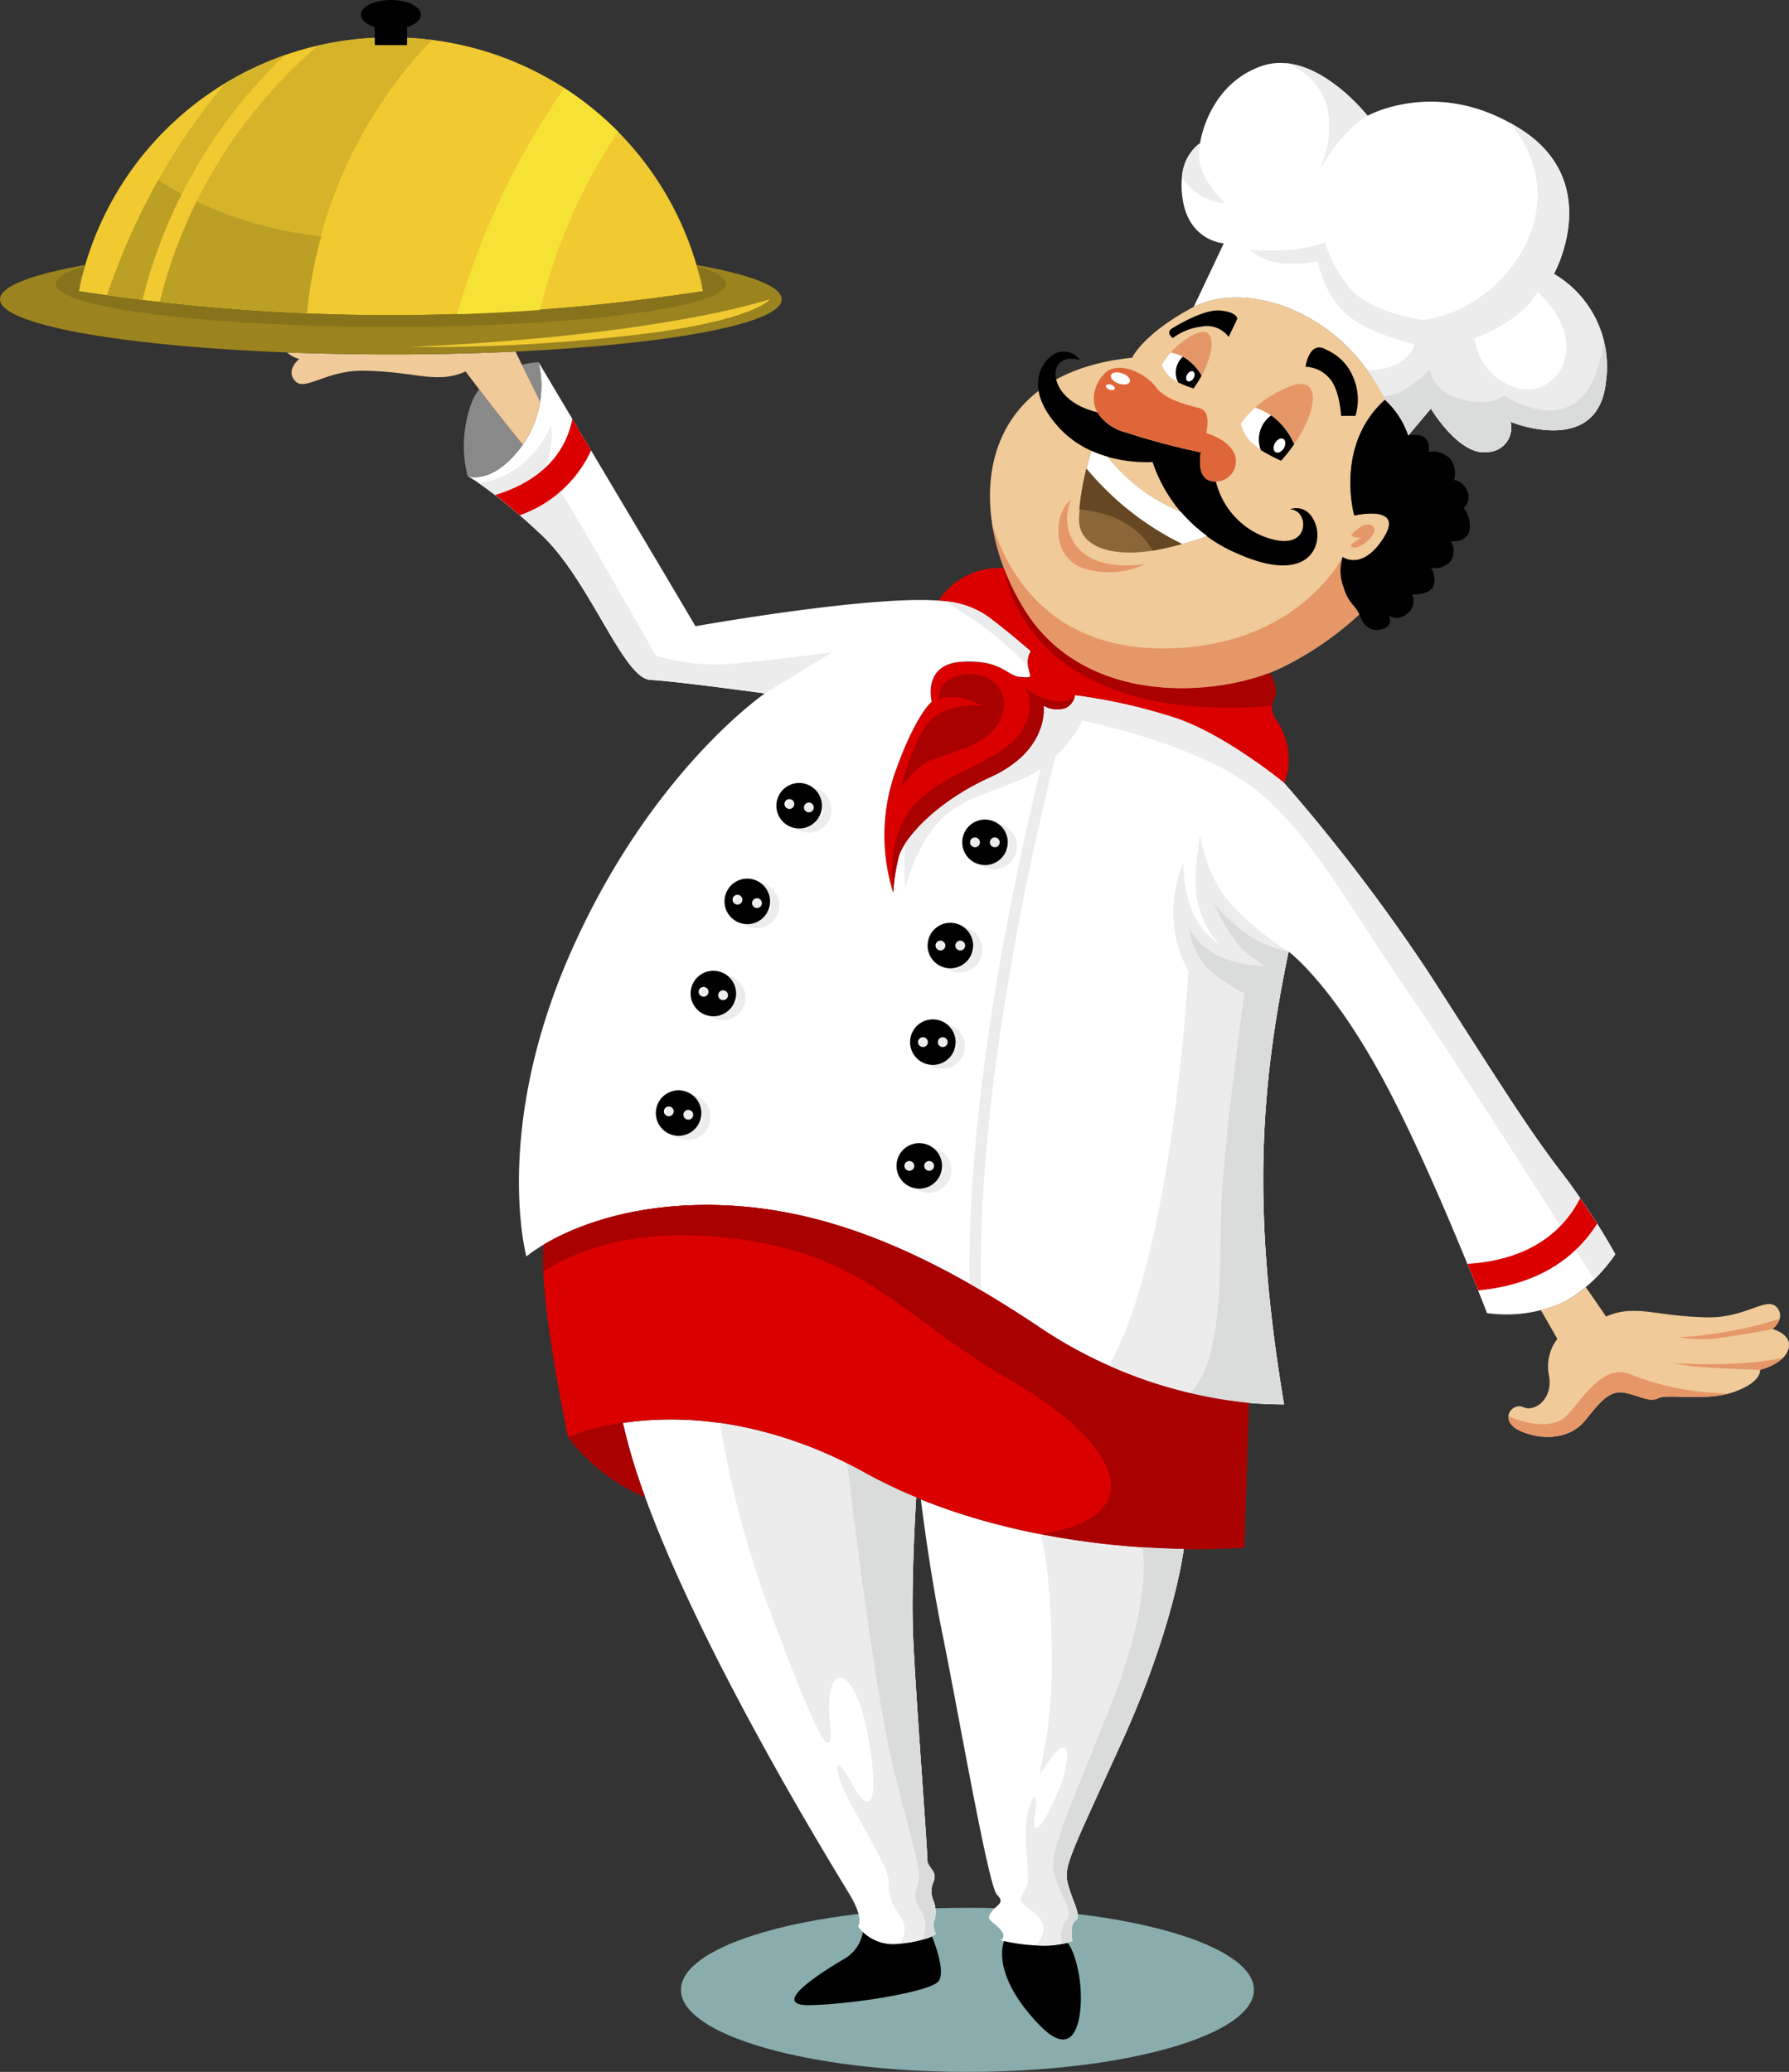 <svg xmlns="http://www.w3.org/2000/svg" width="189.5" height="219.429" viewBox="0 0 189.5 219.429">
  <rect x="0" y="0" width="189.5" height="219.429" fill="#333333" stroke="none"/>
  <g id="Group_69806" data-name="Group 69806" transform="translate(-66.821 -37.89)">
    <path id="Path_75094" data-name="Path 75094" d="M284.607,105.186s1.119-2.478,6.315-5.276,13.828-.16,18.624,6.635a23.913,23.913,0,0,1,1.853,3.084c-5.374,4.824-3.256,12.258-3.256,12.258s5.395-1.239,3.117,2.358-4.356,2.038-4.356,2.038a4.794,4.794,0,0,0,.079,3.158c.513,1.747,1.145,1.82,1.693,2.913a34.188,34.188,0,0,1-8.642,5.843c-6.474,2.877-20.462,4-26.857-6.394S267.821,106.864,284.607,105.186Z" transform="translate(-97.866 -29.408)" fill="#f0ca99" fill-rule="evenodd"/>
    <path id="Path_75095" data-name="Path 75095" d="M236.614,428.506c16.76,0,30.346,3.891,30.346,8.691s-13.586,8.69-30.346,8.69S206.268,442,206.268,437.2s13.587-8.691,30.346-8.691" transform="translate(-67.317 -188.568)" fill="#89adad" fill-rule="evenodd"/>
    <path id="Path_75096" data-name="Path 75096" d="M346.067,119.728a9.072,9.072,0,0,1,2.47,3.775h0s1.444-.271,1.9.415a1.593,1.593,0,0,1,.229,1.335,2.609,2.609,0,0,1,2.287.724,2.5,2.5,0,0,1,.42,2.25,1.817,1.817,0,0,1,1.448,1.3,1.544,1.544,0,0,1-.419,1.677,2.953,2.953,0,0,1,.572,2.516c-.458,1.22-1.945.992-1.945.992a1.942,1.942,0,0,1,0,2.1,2.234,2.234,0,0,1-2.1.724,2.251,2.251,0,0,1,.229,2.02c-.5.877-2.21.8-2.21.8a1.686,1.686,0,0,1-.572,2.059,1.579,1.579,0,0,1-1.906.19s.648,1.22-.992,1.487-2.139-1.631-2.139-1.631c-.548-1.093-1.18-1.166-1.693-2.913a4.794,4.794,0,0,1-.079-3.158s2.078,1.558,4.356-2.038-3.117-2.358-3.117-2.358-2.118-7.434,3.256-12.258" transform="translate(-132.534 -39.507)" fill-rule="evenodd"/>
    <path id="Path_75097" data-name="Path 75097" d="M306.594,103.336s3.2-2.038,5.036-1.878,1.838.879,1.838.879l-.919,1.919a2.882,2.882,0,0,0-2.958-1.079,6.205,6.205,0,0,0-2.958,1.2s-.839-.6-.04-1.039m16.306,2.279a5.337,5.337,0,0,1,2.878,3,5.875,5.875,0,0,1,.2,4h-1.52s-.12-2.877-1.32-4.076a3.427,3.427,0,0,0-2.438-1.12S321.062,104.535,322.9,105.614Z" transform="translate(-115.583 -30.683)" fill-rule="evenodd"/>
    <path id="Path_75098" data-name="Path 75098" d="M317.364,119.488a12.175,12.175,0,0,1-3.237-2,4.69,4.69,0,0,1-1.039-1.918,11.518,11.518,0,0,1,5.356-4c3.558-1.274,2.8,3.556-1.08,7.913m-9.279-7.647a8.789,8.789,0,0,1-2.476-1.185,3.39,3.39,0,0,1-.891-1.3,8.312,8.312,0,0,1,3.535-3.277C310.708,104.9,310.532,108.42,308.085,111.842Z" transform="translate(-114.844 -32.806)" fill="#e69768" fill-rule="evenodd"/>
    <path id="Path_75099" data-name="Path 75099" d="M298.227,123.59a8.385,8.385,0,0,0,4.878,5.754c4.076,1.639,4.667-.789,4.256-1.819a1.414,1.414,0,0,0-1.3-.99s1.837-.75,2.7,1.529-.68,6.494-8.133,3.217a16.077,16.077,0,0,1-9.111-9.752s-6,.519-9.793-3.517-2.2-6.954-.639-7.913a2.069,2.069,0,0,1,2.717.62s-1.638-.559-2.339.6c-.682,1.132.084,3.94,4.215,4.946a4.962,4.962,0,0,0,3,2.129,74.72,74.72,0,0,0,7.953,2.119s-.559,2.717,1.119,3.037a2.361,2.361,0,0,0,.476.04" transform="translate(-102.611 -34.71)" fill-rule="evenodd"/>
    <path id="Path_75100" data-name="Path 75100" d="M290.818,130.834a19.65,19.65,0,0,0,4.741,4.282,28.9,28.9,0,0,0,3.014,1.557,16.57,16.57,0,0,0,2.77,2.55,36.092,36.092,0,0,1-5.025,1.408c-4.277.879-8.472.12-8.552-3.117a28.249,28.249,0,0,1,1.31-7.318,12.662,12.662,0,0,0,1.743.638" transform="translate(-106.659 -44.56)" fill="#8b6639" fill-rule="evenodd"/>
    <path id="Path_75101" data-name="Path 75101" d="M289.311,132.085a30.685,30.685,0,0,0,10.129,7.978c1.046-.287,1.938-.582,2.65-.84a16.57,16.57,0,0,1-2.77-2.55,28.9,28.9,0,0,1-3.014-1.557,19.65,19.65,0,0,1-4.741-4.282,12.662,12.662,0,0,1-1.743-.638c-.151.517-.333,1.168-.512,1.889" transform="translate(-107.406 -44.56)" fill="#fff" fill-rule="evenodd"/>
    <path id="Path_75102" data-name="Path 75102" d="M288.734,165.281a4.085,4.085,0,0,1,.654,2.108c-.12.879-.839,1.4-.04,2.757a7.512,7.512,0,0,1,1.4,4,5.776,5.776,0,0,1-.48,2.8s-6.117-5.036-11.392-6.834a59.335,59.335,0,0,0-10.751-2.438,1.771,1.771,0,0,1-1,1.359,2.829,2.829,0,0,1-2.318-.239s.679,4.676-5.636,7.554-9.193,6.795-9.672,8.233a20.568,20.568,0,0,0-.639,4,20.254,20.254,0,0,1,.08-12.39c2.239-6.474,4-7.833,4-7.833s-1.039-4,3.2-4.236,4.8,1.519,6.154,1.6,1.12.159.879-.96a2.252,2.252,0,0,1,.24-1.759s-2.558-2.238-4.637-3.757a10.392,10.392,0,0,0-5.115-1.6A7.65,7.65,0,0,1,260.6,154.2h0a25.817,25.817,0,0,0,2.135,4.327c6.124,9.952,19.212,9.346,26,6.749Z" transform="translate(-87.427 -56.136)" fill="#da0000" fill-rule="evenodd"/>
    <path id="Path_75103" data-name="Path 75103" d="M210.09,232.268c-.216,3.62-.535,10.3-.312,15.088.319,6.874,1.517,22.14,1.477,23.139s1.078,1.279.718,2.358a2.536,2.536,0,0,0-.079,2.078,3.166,3.166,0,0,1,.121,2.159c-.28.479.159,1.4.159,1.4s-.639.68-3.8,1.039a4.46,4.46,0,0,1-4.436-1.838s.678-.718-.841-3.277-20.317-32.759-24.067-50.03c5.588-.833,14.77-.7,25.607,5.277a54.1,54.1,0,0,0,5.45,2.609m28.346,5.457s-.958,8.112-6.634,20.582-6.155,13.109-5.6,15.067,1.439,3.237.759,3.716-.32,2.158-.32,2.158a8.751,8.751,0,0,1-3.437.479,18.6,18.6,0,0,1-4.156-.559s.758-.36-.161-1.28-1.4-.84-.839-1.679,1.519-.959.6-1.878-4.08-19.3-5.759-27.537c-1.1-5.389-1.889-11.052-2.3-14.321C220.983,236.667,231.8,237.607,238.436,237.725Zm10.63-81.132a190.72,190.72,0,0,1,15.263,20.022c6.714,10.39,10.231,16.145,13.908,20.942a74.548,74.548,0,0,1,5.915,8.953s-2.958,4.557-7.035,5.675a14.781,14.781,0,0,1-6.554.559s-6.316-16.387-11.592-25.818-9.432-12.469-9.432-12.469c-2.911,14.095-4,26.91-.481,47.955a46.736,46.736,0,0,1-25.9-8.153c-13.108-8.792-24.459-13.268-36.449-12.948s-17.9,5.435-17.9,5.435-3.677-13.427,4.8-32.452,20.462-27.178,20.462-27.178-9.271-1.278-12.149-1.438-6.4-10.551-11.51-15.347-7.833-6.234-7.833-6.234,2.638,1.039,5.755-3.2a10.87,10.87,0,0,0,1.758-8.872s5.273,8.872,9.75,16.387S186.712,140,186.712,140s18.313-3.268,25.743-2.714c.339.025.664.057.976.092a9.465,9.465,0,0,1,4.139,1.507c2.078,1.519,4.637,3.757,4.637,3.757a2.252,2.252,0,0,0-.24,1.759c.241,1.119.479,1.039-.879.96s-1.918-1.839-6.154-1.6-3.2,4.236-3.2,4.236-1.758,1.359-4,7.833a20.254,20.254,0,0,0-.08,12.39,20.568,20.568,0,0,1,.639-4c.479-1.438,3.358-5.356,9.672-8.233s5.636-7.554,5.636-7.554a2.829,2.829,0,0,0,2.318.239,1.771,1.771,0,0,0,1-1.359,59.334,59.334,0,0,1,10.751,2.438C242.949,151.556,249.065,156.592,249.065,156.592Z" transform="translate(-46.224 -35.788)" fill="#fff" fill-rule="evenodd"/>
    <path id="Path_75104" data-name="Path 75104" d="M163.442,114.911a5.393,5.393,0,0,0-.8,1.389,13.246,13.246,0,0,0-.436,7.8l.423.093c.865.1,2.959-.066,5.332-3.29l.1-.136c-1.536-1.86-3.374-4.228-4.62-5.851m6.281-2.886a10.748,10.748,0,0,0-1.755.281l1.924,3.916A10.68,10.68,0,0,0,169.722,112.025Z" transform="translate(-45.859 -35.788)" fill="#89898a" fill-rule="evenodd"/>
    <path id="Path_75105" data-name="Path 75105" d="M252.787,305.57h0l-.485,15.315s-22.221,2-40.206-7.915-31.413-3.757-31.413-3.757-3.179-14.84-2.588-20.408c2.587-1.536,7.928-3.968,16.075-4.185,11.99-.32,23.341,4.156,36.449,12.948a48.591,48.591,0,0,0,22.168,8" transform="translate(-53.682 -119.101)" fill="#da0000" fill-rule="evenodd"/>
    <path id="Path_75106" data-name="Path 75106" d="M183.167,330.763a19.847,19.847,0,0,0,8.163,6.342,61.9,61.9,0,0,1-2.357-7.861h0a23.6,23.6,0,0,0-5.807,1.52" transform="translate(-56.165 -140.649)" fill="#a90000" fill-rule="evenodd"/>
    <path id="Path_75107" data-name="Path 75107" d="M244.065,433.926s1.568,3.7.689,4.775-8.752,2.4-13.548,2.518,1.838-3.877,3.6-4.917a4.038,4.038,0,0,0,1.946-2.824,4.64,4.64,0,0,0,3.935,1.228,11.018,11.018,0,0,0,3.381-.782Zm14.362.676s.834.862,1.275,3.819.04,9.313-4.2,4.956-4.3-7.608-3.79-8.939h0a18.977,18.977,0,0,0,3.8.471A10.561,10.561,0,0,0,258.427,434.6Z" transform="translate(-78.53 -190.969)" fill-rule="evenodd"/>
    <path id="Path_75108" data-name="Path 75108" d="M314.615,115.918a6.5,6.5,0,0,1,4.124,3.865,18.365,18.365,0,0,1-1.375,1.742,12.175,12.175,0,0,1-3.237-2,4.69,4.69,0,0,1-1.039-1.918,9.89,9.89,0,0,1,1.527-1.691m-8.931-5.851a4.7,4.7,0,0,1,3.255,2.456,13.509,13.509,0,0,1-.854,1.355,8.789,8.789,0,0,1-2.476-1.185,3.39,3.39,0,0,1-.891-1.3A7.079,7.079,0,0,1,305.684,110.067Z" transform="translate(-114.844 -34.843)" fill="#fff" fill-rule="evenodd"/>
    <path id="Path_75109" data-name="Path 75109" d="M302.161,122.157s-.559,2.717,1.119,3.037a2.13,2.13,0,0,0,2.438-2.879c-.679-1.6-3-2.2-3-2.2s.639-2.279-.68-2.638-3.6-.839-4.636-2.238-3.956-2.916-5.435-1.438-2.2,4.8,2.238,6.234a74.721,74.721,0,0,0,7.953,2.119" transform="translate(-108.14 -36.355)" fill="#df6639" fill-rule="evenodd"/>
    <path id="Path_75110" data-name="Path 75110" d="M308.349,110.935a2.262,2.262,0,0,0-.5,2.715,12.86,12.86,0,0,0,1.628.647,13.509,13.509,0,0,0,.854-1.355,5.11,5.11,0,0,0-1.981-2.007m1.1,1.569c-.185-.112-.471.023-.638.3s-.152.593.033.705.471-.023.638-.3S309.63,112.616,309.444,112.5ZM319,119.648c-.256-.154-.649.032-.88.415s-.21.818.046.971.649-.032.88-.414S319.253,119.8,319,119.648Zm-1.3-2.5a3.137,3.137,0,0,0-1.091,3.669,17.8,17.8,0,0,0,2.15,1.132,18.365,18.365,0,0,0,1.375-1.742A7.083,7.083,0,0,0,317.7,117.143Z" transform="translate(-116.234 -35.262)" fill-rule="evenodd"/>
    <path id="Path_75111" data-name="Path 75111" d="M295.6,142.533c-1.846-3.285-5.448-4.165-7.764-4.377a27.773,27.773,0,0,1,.764-4.308,30.685,30.685,0,0,0,10.129,7.978c-.721.2-1.516.392-2.375.568q-.379.078-.754.139" transform="translate(-106.693 -46.323)" fill="#664723" fill-rule="evenodd"/>
    <g id="Group_69803" data-name="Group 69803" transform="translate(97.217 75.123)">
      <path id="Path_75112" data-name="Path 75112" d="M152.4,115.182l-2.609-5.311c-4.145.2-8.583.3-13.2.3-3.812,0-7.5-.073-11.007-.209a3.329,3.329,0,0,0,1.3.7s-1.478,1.16-.44,2.319,3.318-1.159,7.314-1.08,5.995.721,7.874.68a6.619,6.619,0,0,0,2.877-.6s3.459,4.6,6.056,7.739a10.449,10.449,0,0,0,1.83-4.54" transform="translate(-125.586 -109.871)" fill="#f0ca99" fill-rule="evenodd"/>
      <g id="Group_69802" data-name="Group 69802" transform="translate(129.379 99.088)">
        <path id="Path_75113" data-name="Path 75113" d="M379.136,303.841l1.761,3.071a4.823,4.823,0,0,0-.879,3.917c.44,2.438-1.518,3.877-2.718,3.317s-2.718,1.438-.32,2.517,5.277.8,6.8-1.039,2.557-3.358,4.276-3,2.6,1.04,3.557.56,5.116.4,8.074-.679,2.677-2.319,2.677-2.319,2.478-.559,3-2.158-1.678-2.157-1.678-2.157,1.479-1.16.44-2.319-3.317,1.159-7.314,1.079-5.995-.72-7.874-.679a6.615,6.615,0,0,0-2.877.6s-1.078-1.591-2.15-3.119a10.492,10.492,0,0,1-3.9,2.185C379.709,303.7,379.418,303.776,379.136,303.841Z" transform="translate(-375.711 -301.436)" fill="#f0ca99" fill-rule="evenodd"/>
        <path id="Path_75114" data-name="Path 75114" d="M403.679,309.008s-2.647.55-5.4.909a13.774,13.774,0,0,1-4.475-.04,44.126,44.126,0,0,0,10.638-1.951A2.442,2.442,0,0,1,403.679,309.008Zm.347.116-.341-.115A3.27,3.27,0,0,1,404.026,309.124Zm-1.666,4.2s-3.526-.107-5.765-.266a23.158,23.158,0,0,1-3.4-.441s6.922.484,11.614-.577A5.645,5.645,0,0,1,402.36,313.323Zm-26.643,4.909c.024.011,4.419,2.051,6.372-.26s3.917-5.2,6.474-4.2a28.818,28.818,0,0,0,10.55,2.047c-2.9.794-6.6.05-7.5.5-.96.479-1.837-.2-3.557-.56s-2.757,1.16-4.276,3-4.4,2.118-6.8,1.039C375.989,319.351,375.668,318.746,375.717,318.232Z" transform="translate(-375.712 -304.569)" fill="#e69768" fill-rule="evenodd"/>
      </g>
    </g>
    <path id="Path_75115" data-name="Path 75115" d="M293.834,115.441c-.258-.088-.506-.045-.555.1s.121.328.378.417.506.046.555-.1-.122-.328-.379-.417m1.173-1.215c-.554-.19-1.087-.1-1.191.2s.263.7.818.888,1.087.1,1.19-.2S295.56,114.417,295.006,114.226Z" transform="translate(-109.317 -36.802)" fill="#fff" fill-rule="evenodd"/>
    <g id="Group_69804" data-name="Group 69804" transform="translate(66.821 37.89)">
      <path id="Path_75116" data-name="Path 75116" d="M75.832,92.149c-5.639,1-9.011,2.26-9.011,3.634,0,3.223,18.537,5.836,41.4,5.836s41.4-2.613,41.4-5.836c0-1.374-3.372-2.636-9.011-3.634q.393,1.362.671,2.769a216.212,216.212,0,0,1-66.128,0q.276-1.407.671-2.769" transform="translate(-66.821 -64.083)" fill="#9b831f" fill-rule="evenodd"/>
      <path id="Path_75117" data-name="Path 75117" d="M114.291,45.627A33.554,33.554,0,0,0,82.944,72.46a216.212,216.212,0,0,0,66.128,0,33.554,33.554,0,0,0-31.346-26.833v.79h-3.435Z" transform="translate(-74.604 -41.625)" fill="#f0ca30" fill-rule="evenodd"/>
      <path id="Path_75118" data-name="Path 75118" d="M143.9,37.89c-1.755,0-3.177.7-3.177,1.559,0,.55.582,1.035,1.46,1.312v1.921h3.435V40.761c.877-.277,1.46-.761,1.46-1.312,0-.861-1.422-1.559-3.177-1.559" transform="translate(-102.498 -37.89)" fill-rule="evenodd"/>
      <path id="Path_75119" data-name="Path 75119" d="M81.307,92.423c-1.967.567-3.061,1.193-3.061,1.853,0,2.517,15.892,4.557,35.494,4.557s35.495-2.04,35.495-4.557c0-.661-1.094-1.286-3.06-1.853v0a21.11,21.11,0,0,1,.629,2.047l-.115.014.115.562a216.212,216.212,0,0,1-66.128,0l.115-.562-.115-.013a20.824,20.824,0,0,1,.629-2.047Z" transform="translate(-72.336 -64.216)" fill="#87731b" fill-rule="evenodd"/>
      <path id="Path_75120" data-name="Path 75120" d="M188.818,99.182s-1.838,2.433-15.267,3.876a185.68,185.68,0,0,1-22.941,1.159s23.905-.781,38.208-5.035" transform="translate(-107.27 -67.478)" fill="#f0ca30" fill-rule="evenodd"/>
      <path id="Path_75121" data-name="Path 75121" d="M107.548,47.49A54.048,54.048,0,0,0,92.491,73.367q-1.869-.225-3.745-.479a69.578,69.578,0,0,1,12.452-22.4,33.733,33.733,0,0,1,6.35-3m15.614-1.628A48.06,48.06,0,0,0,110.02,73.844c-.039.323-.081.64-.124.953q-7.753-.337-15.564-1.216a52.318,52.318,0,0,1,16.735-27.112,34.073,34.073,0,0,1,6.024-.842v.79h3.435v-.79C121.415,45.671,122.293,45.751,123.162,45.862Z" transform="translate(-77.405 -41.625)" fill="#d5b42a" fill-rule="evenodd"/>
      <path id="Path_75122" data-name="Path 75122" d="M98.224,77.018a41.827,41.827,0,0,0,13.2,3.685,51.074,51.074,0,0,0-1.4,7.188c-.039.323-.081.64-.124.953q-7.753-.337-15.564-1.216a52.083,52.083,0,0,1,3.891-10.609m-4.059-2.294c.762.5,1.587,1.006,2.485,1.493a51.774,51.774,0,0,0-4.16,11.2q-1.869-.225-3.745-.479A75.148,75.148,0,0,1,94.165,74.724Z" transform="translate(-77.405 -55.671)" fill="#bc9f25" fill-rule="evenodd"/>
      <path id="Path_75123" data-name="Path 75123" d="M171.766,55.921a82.215,82.215,0,0,0-11.35,23.953q4.408-.133,8.794-.452a58.609,58.609,0,0,1,8.266-18.88,33.713,33.713,0,0,0-5.71-4.621" transform="translate(-112.004 -46.594)" fill="#f6e235" fill-rule="evenodd"/>
    </g>
    <path id="Path_75124" data-name="Path 75124" d="M254.5,168.089s-.44-1.958,2.4-2.558,5.515,1.719,4.036,4.8-6.553,3.6-8.073,4.636a9.581,9.581,0,0,0-2.438,2.519s1.519-5.835,3.437-7.434,5.2-1.239,5.2-1.239-2.678-1.519-4.557-.72m9-9.531c6.124,9.952,19.213,9.346,26,6.749a4.085,4.085,0,0,1,.654,2.108c-.069.5-.335.891-.4,1.385-26.677,2.17-28.39-14.57-28.39-14.57A25.866,25.866,0,0,0,263.5,158.558Zm2.07,10.255s.679,4.677-5.636,7.554-9.193,6.795-9.672,8.233a20.568,20.568,0,0,0-.639,4c-1.039-10.227,5.037-11.355,10.632-14.552s3.419-7.155,3.419-7.155a6.816,6.816,0,0,0,3.217,1.459c1.579.1,2-.656,2-.656a1.771,1.771,0,0,1-1,1.359A2.829,2.829,0,0,1,265.572,168.813Z" transform="translate(-88.191 -56.163)" fill="#a90000" fill-rule="evenodd"/>
    <path id="Path_75125" data-name="Path 75125" d="M195.185,153.4s-9.271-1.278-12.149-1.438-6.4-10.551-11.51-15.347a56.794,56.794,0,0,0-6.634-5.479c5.523-.748,7.645-6.1,7.645-6.1a6.694,6.694,0,0,1,.02,1.8,15.24,15.24,0,0,1-.8,3.2,11.654,11.654,0,0,1,2.318,2.8c1.279,2,9.553,16.546,9.553,16.546a21.548,21.548,0,0,0,8.073.879c4.357-.4,10.591-1.2,10.591-1.2Zm55.474,27.341c-2.911,14.095-4,26.91-.481,47.955a44.817,44.817,0,0,1-18.575-4.107c6.823-11.707,8.442-41.833,8.442-41.833a11.5,11.5,0,0,1-1.558-5.356,13.4,13.4,0,0,1,1.04-6.115,13.494,13.494,0,0,0,.919,5.156,7.389,7.389,0,0,0,2.837,3.477,9.747,9.747,0,0,1-2.2-4.157c-.679-2.637.2-7.393.2-7.393a15.528,15.528,0,0,0,2.8,6.794A29.617,29.617,0,0,0,250.659,180.736Zm-27.611-30.257a37.67,37.67,0,0,0-8.919-6.863l.42.044a9.465,9.465,0,0,1,4.139,1.507c2.078,1.519,4.637,3.757,4.637,3.757A2.182,2.182,0,0,0,223.048,150.479Zm-8.664,31.991a2.411,2.411,0,1,0,1.878-4.31,2.407,2.407,0,0,1,.98,1.939l0,.075a.512.512,0,0,1,.142.355.522.522,0,0,1-.318.478,2.414,2.414,0,0,1-2.234,1.5A2.439,2.439,0,0,1,214.383,182.47Zm-.8-2.848a2.391,2.391,0,0,0-.175.831.514.514,0,0,0,.377.164.518.518,0,0,0,0-1.037A.513.513,0,0,0,213.582,179.622ZM212.533,192.7a2.411,2.411,0,1,0,1.878-4.309,2.407,2.407,0,0,1,.979,1.939v.075a.515.515,0,0,1,.142.355.521.521,0,0,1-.318.478,2.414,2.414,0,0,1-2.234,1.5A2.382,2.382,0,0,1,212.533,192.7Zm-.8-2.846a2.428,2.428,0,0,0-.176.831.518.518,0,1,0,.378-.873A.506.506,0,0,0,211.731,189.854Zm-.636,15.955a2.411,2.411,0,1,0,1.878-4.31,2.411,2.411,0,0,1,.979,1.939l0,.076a.515.515,0,0,1,.143.355.521.521,0,0,1-.318.478,2.413,2.413,0,0,1-2.234,1.5A2.384,2.384,0,0,1,211.095,205.81Zm-.8-2.847a2.416,2.416,0,0,0-.176.832.518.518,0,1,0,.176-.832Zm-11.926-35.3a2.385,2.385,0,0,0,1.016.436,2.411,2.411,0,0,0,.864-4.744,2.414,2.414,0,0,1,.964,2.2.517.517,0,0,1-.259.856,2.412,2.412,0,0,1-2.555,1.26Zm-.705-3.054a2.408,2.408,0,0,0-.236.7c-.009.053-.017.1-.022.157a.517.517,0,0,0,.89-.262.516.516,0,0,0-.631-.592Zm-4.794,13.184a2.411,2.411,0,1,0,1.882-4.308,2.411,2.411,0,0,1,.963,2.2.517.517,0,0,1-.26.857A2.412,2.412,0,0,1,192.9,177.8Zm-.7-3.054a2.427,2.427,0,0,0-.236.7c-.009.053-.017.1-.023.157a.518.518,0,1,0,.259-.854Zm-2.89,12.81a2.411,2.411,0,1,0,1.881-4.307,2.408,2.408,0,0,1,.963,2.2.518.518,0,0,1-.259.857,2.411,2.411,0,0,1-2.555,1.259Zm-.705-3.054a2.414,2.414,0,0,0-.236.7c-.009.053-.017.106-.022.158a.518.518,0,0,0,.891-.262.521.521,0,0,0-.421-.6A.516.516,0,0,0,188.568,184.5Zm-2.983,15.716a2.411,2.411,0,1,0,1.881-4.309,2.412,2.412,0,0,1,.964,2.2.517.517,0,0,1-.259.857,2.412,2.412,0,0,1-2.555,1.259Zm-.7-3.054a2.4,2.4,0,0,0-.236.7c-.01.053-.017.106-.023.158a.518.518,0,1,0,.47-.861A.5.5,0,0,0,184.88,197.158Zm34.657-28.507a.518.518,0,1,0,.518.518A.52.52,0,0,0,219.537,168.651Zm-3.659,10.93a.518.518,0,1,0,.518.518A.519.519,0,0,0,215.878,179.581Zm-1.851,10.231a.518.518,0,1,0,.518.518A.519.519,0,0,0,214.027,189.812Zm-1.439,13.109a.518.518,0,1,0,.518.517A.519.519,0,0,0,212.588,202.922Zm-12.654-37.956a.518.518,0,1,0,.421.6A.521.521,0,0,0,199.934,164.966Zm-5.5,10.131a.518.518,0,1,0,.421.6A.519.519,0,0,0,194.437,175.1Zm-3.6,9.756a.518.518,0,1,0,.421.6A.519.519,0,0,0,190.842,184.853Zm-3.687,12.661a.518.518,0,1,0,.421.6A.519.519,0,0,0,187.154,197.514Zm30.889-25.974a2.411,2.411,0,1,0,1.878-4.31,2.406,2.406,0,0,1,.98,1.939l0,.075a.512.512,0,0,1,.142.355.522.522,0,0,1-.318.478,2.414,2.414,0,0,1-2.233,1.5A2.445,2.445,0,0,1,218.043,171.54Zm-.8-2.847a2.38,2.38,0,0,0-.176.831.514.514,0,0,0,.377.164.518.518,0,0,0,0-1.037A.512.512,0,0,0,217.242,168.692Zm-6.034,69.856c-.216,3.62-.535,10.3-.312,15.088.319,6.874,1.517,22.14,1.477,23.139s1.078,1.279.718,2.358a2.536,2.536,0,0,0-.079,2.078,3.166,3.166,0,0,1,.121,2.159c-.28.479.159,1.4.159,1.4s-.639.68-3.8,1.039c1.067-1.707.171-2.608-.308-3.407a4.9,4.9,0,0,1-.879-3.117c-.04-1.838-3.836-7.432-4.914-10.11s-.479-3.117,1.039-.24,3.078,3.077,1.719-4.836-4.716-8.632-4.076-1.758-3.277-3.6-6.714-12.709a107.9,107.9,0,0,1-4.946-18.965,44.567,44.567,0,0,1,15.343,5.275A54.1,54.1,0,0,0,211.208,238.548Zm13.159,3.886c.021.062,1.129,3.3,1.208,13.35.08,10.151-2.637,14.148-.32,10.711s2.478-.2.879,3.436-2.758,4.915-2.359,2.238-.279-2.478-.8.08.359,6.155-.04,7.354-1.2,1.479,0,2.359,2.632,1.915,1,4.035l.394.01a8.751,8.751,0,0,0,3.437-.479s-.359-1.678.32-2.158-.2-1.758-.759-3.716-.08-2.6,5.6-15.067S239.554,244,239.554,244A88.951,88.951,0,0,1,224.367,242.434Zm58.665-26.977S269.245,193.595,263.17,184.8,253.1,168.336,247.1,163.54s-18.3-7.274-18.3-7.274-.325,1.2-2.838,3.846c-1.731,6.791-8.418,34.606-7.862,56.53q-.613-.359-1.222-.706c-.367-20.5,5.348-45.746,7.511-54.51-2.875,1.856-7.162,2.552-9.839,4.67-3.157,2.5-4.5,7.934-4.5,7.934a42.348,42.348,0,0,1-.024-4.7c1.2-1.835,4.049-4.773,9.059-7.055,6.315-2.877,5.636-7.554,5.636-7.554a2.829,2.829,0,0,0,2.318.239,1.771,1.771,0,0,0,1-1.359,59.334,59.334,0,0,1,10.751,2.438c5.275,1.8,11.392,6.834,11.392,6.834a190.719,190.719,0,0,1,15.263,20.022c6.714,10.39,10.231,16.145,13.908,20.942a74.546,74.546,0,0,1,5.915,8.953A17.814,17.814,0,0,1,283.032,215.456Z" transform="translate(-47.343 -42.068)" fill="#ececed" fill-rule="evenodd"/>
    <path id="Path_75126" data-name="Path 75126" d="M234.923,203.975a.518.518,0,1,0,.518.518.52.52,0,0,0-.518-.518m2.094,0a.518.518,0,1,0,.518.518A.52.52,0,0,0,237.017,203.975Zm-5.754,10.93a.518.518,0,1,0,.518.518A.52.52,0,0,0,231.263,214.905Zm2.095,0a.518.518,0,1,0,.518.518A.519.519,0,0,0,233.358,214.905Zm-1.047-1.893a2.411,2.411,0,1,0,2.411,2.411A2.411,2.411,0,0,0,232.311,213.013Zm-2.9,12.124a.518.518,0,1,0,.518.518A.52.52,0,0,0,229.413,225.137Zm2.094,0a.518.518,0,1,0,.518.518A.519.519,0,0,0,231.507,225.137Zm-1.048-1.893a2.411,2.411,0,1,0,2.41,2.411A2.412,2.412,0,0,0,230.459,223.244Zm-2.485,15a.518.518,0,1,0,.518.517A.52.52,0,0,0,227.974,238.246Zm2.094,0a.518.518,0,1,0,.518.517A.519.519,0,0,0,230.068,238.246Zm-1.047-1.893a2.411,2.411,0,1,0,2.411,2.41A2.412,2.412,0,0,0,229.021,236.353Zm-13.668-36.426a.518.518,0,1,0,.42.6A.52.52,0,0,0,215.352,199.927Zm2.062.363a.518.518,0,1,0,.421.6A.521.521,0,0,0,217.415,200.29Zm-.7-2.045a2.411,2.411,0,1,0,1.957,2.792A2.411,2.411,0,0,0,216.711,198.245Zm-6.857,11.814a.518.518,0,1,0,.42.6A.52.52,0,0,0,209.854,210.058Zm2.063.363a.518.518,0,1,0,.421.6A.519.519,0,0,0,211.917,210.421Zm-.7-2.046a2.411,2.411,0,1,0,1.956,2.792A2.411,2.411,0,0,0,211.214,208.376Zm-4.955,11.439a.518.518,0,1,0,.421.6A.52.52,0,0,0,206.259,219.814Zm2.063.363a.518.518,0,1,0,.421.6A.519.519,0,0,0,208.322,220.177Zm-.7-2.045a2.411,2.411,0,1,0,1.956,2.791A2.41,2.41,0,0,0,207.618,218.132Zm-5.047,14.344a.518.518,0,1,0,.42.6A.519.519,0,0,0,202.571,232.476Zm2.063.362a.518.518,0,1,0,.421.6A.519.519,0,0,0,204.634,232.838Zm-.7-2.046a2.411,2.411,0,1,0,1.956,2.793A2.413,2.413,0,0,0,203.93,230.792Zm32.04-28.71a2.411,2.411,0,1,0,2.41,2.411A2.411,2.411,0,0,0,235.971,202.083Z" transform="translate(-64.823 -77.393)" fill-rule="evenodd"/>
    <g id="Group_69805" data-name="Group 69805" transform="translate(191.978 44.554)">
      <path id="Path_75127" data-name="Path 75127" d="M310.073,76.613l3.187-6.734s-3.678-.2-4.358-4.676,1.838-5.914,1.838-5.914.8-6.114,6.434-8.153,11.31,5.236,11.31,5.236,7.514-4.2,16.306,1.477,3.437,15.267,3.437,15.267a11.369,11.369,0,0,1,5.516,11.351c-.8,8.153-10.111,4.315-10.111,4.315a2.57,2.57,0,0,1-2.358,3.2c-3.037.52-6.075-4.6-6.075-4.6l-2.389,2.834h0a9.072,9.072,0,0,0-2.47-3.775,23.91,23.91,0,0,0-1.853-3.084c-4.731-6.7-13.2-9.36-18.413-6.744Z" transform="translate(-308.786 -50.774)" fill="#fff" fill-rule="evenodd"/>
      <path id="Path_75128" data-name="Path 75128" d="M346.536,75.04c-1.185,2.264-4.334,4.076-6.674,4.917a6.359,6.359,0,0,0,4.516,5.275c4.117,1.159,8.193-4.6,2.158-10.192m-2.979-17.928q.632.347,1.275.761c8.792,5.675,3.437,15.267,3.437,15.267a11.369,11.369,0,0,1,5.515,11.351c-.8,8.153-10.111,4.315-10.111,4.315a2.57,2.57,0,0,1-2.358,3.2c-3.037.52-6.075-4.6-6.075-4.6l-2.389,2.834h0a9.072,9.072,0,0,0-2.47-3.775,23.912,23.912,0,0,0-1.853-3.084c4.488-.133,4.944-2.785,4.944-2.785s-5.655-1.259-7.774-3.776a10.738,10.738,0,0,1-2.438-5.016,12.947,12.947,0,0,1-4.177.16,5.576,5.576,0,0,1-3-1.359s2.239.119,4.038.02a17.838,17.838,0,0,0,3.9-.8,13.293,13.293,0,0,0,2.917,5.115c2.2,2.358,7.392,3.078,7.392,3.078C342.615,77.173,351.235,66.224,343.557,57.112Zm-23.689-6.285c4.635.414,8.657,5.569,8.657,5.569-3.126,1.874-5.346,6.2-5.346,6.2a10.7,10.7,0,0,0,1.119-6.954A6.92,6.92,0,0,0,319.868,50.827Zm-9.087,8.487a5.206,5.206,0,0,0,.371,3.284,11.461,11.461,0,0,0,2.278,3.037,5.819,5.819,0,0,1-4.56-2.711A4.667,4.667,0,0,1,310.781,59.314Z" transform="translate(-308.826 -50.8)" fill="#ececed" fill-rule="evenodd"/>
      <path id="Path_75129" data-name="Path 75129" d="M350.1,113.528a4.606,4.606,0,0,0,1.737-.407,12.566,12.566,0,0,0,3.2-2.438s.04,2.159,3.236,3.118,4.636-.36,4.636-.36,9.008,6.152,10.519-5.812a12.874,12.874,0,0,1,.261,4.283c-.8,8.153-10.111,4.315-10.111,4.315a2.57,2.57,0,0,1-2.358,3.2c-3.037.52-6.075-4.6-6.075-4.6l-2.389,2.834h0a9.072,9.072,0,0,0-2.47-3.775Z" transform="translate(-328.73 -78.22)" fill="#dadbdb" fill-rule="evenodd"/>
    </g>
    <path id="Path_75130" data-name="Path 75130" d="M320.858,228a11.791,11.791,0,0,1-3.816-1.463,19.769,19.769,0,0,1-4.076-3.6,20.576,20.576,0,0,0,2.817,4.636,15.068,15.068,0,0,0,2.639,1.978,12.277,12.277,0,0,1-5.056-1.119,8.02,8.02,0,0,1-3.058-2.858,8.254,8.254,0,0,0,1.938,4.2,20.305,20.305,0,0,0,3.937,2.658s-2.421,16.744-2.5,24.338-.2,14.879-3.259,17.99a39.22,39.22,0,0,0,9.953,1.195c-3.523-21.044-2.431-33.86.481-47.955" transform="translate(-117.542 -89.332)" fill="#dadbdb" fill-rule="evenodd"/>
    <path id="Path_75131" data-name="Path 75131" d="M178.052,291.666c3.451-2.214,8.95-4.286,17.176-3.769,16.545,1.039,19.9,8.073,32.053,15.107s15.315,14.667,3.424,16.462a85.719,85.719,0,0,0,21.6,1.421l.485-15.315h0a48.591,48.591,0,0,1-22.168-8c-13.108-8.792-24.459-13.268-36.449-12.948-8.147.217-13.488,2.648-16.075,4.185a19.873,19.873,0,0,0-.043,2.859" transform="translate(-53.682 -119.101)" fill="#a90000" fill-rule="evenodd"/>
    <path id="Path_75132" data-name="Path 75132" d="M247.619,341.146c-.216,3.62-.535,10.3-.312,15.088.319,6.874,1.517,22.14,1.477,23.139s1.078,1.279.718,2.358a2.536,2.536,0,0,0-.079,2.078,3.166,3.166,0,0,1,.121,2.159c-.28.479.159,1.4.159,1.4a3.291,3.291,0,0,1-1.4.607h0a3.391,3.391,0,0,0-.235-3.177c-.72-1.239-.639-1.438-.239-2.838s-.64-3.957-2.718-12.59-4.8-31.788-4.8-31.8q.918.459,1.853.973a54.1,54.1,0,0,0,5.45,2.609m23.914,5.268c.005.018,1.55,4.874-3.8,18.039-5.355,13.188-6.074,14.787-5.355,16.986s1.838,3.517,1.279,4.276a2.969,2.969,0,0,0-.554,2.709,5.373,5.373,0,0,0,1.07-.3s-.359-1.678.32-2.158-.2-1.758-.759-3.716-.08-2.6,5.6-15.067,6.634-20.582,6.634-20.582C274.642,346.578,273.152,346.522,271.532,346.414Z" transform="translate(-83.753 -144.666)" fill="#dadbdb" fill-rule="evenodd"/>
    <path id="Path_75133" data-name="Path 75133" d="M170.824,133.856c-1-.868-1.871-1.573-2.6-2.139,5.809-1.774,7.651-5.354,8.169-8.067L178.381,127a13.027,13.027,0,0,1-7.557,6.856m114.124,75.029c-2.027,3.212-5.756,6.426-12.606,7.07-.315-.786-.7-1.739-1.137-2.811,7.1-.434,10.414-3.927,11.951-6.963C283.84,207.17,284.439,208.085,284.948,208.885Z" transform="translate(-48.949 -41.401)" fill="#da0000"/>
    <path id="Path_75134" data-name="Path 75134" d="M272.431,154.231" transform="translate(-99.257 -56.163)" fill="#e69768" fill-rule="evenodd"/>
    <path id="Path_75135" data-name="Path 75135" d="M290.6,158.224c12.319-1.056,16.517-9.575,16.517-9.575a4.794,4.794,0,0,0,.079,3.158c.513,1.747,1.145,1.82,1.693,2.913a34.189,34.189,0,0,1-8.642,5.843c-.274.122-.561.24-.861.355-6.783,2.6-19.872,3.2-26-6.749a25.865,25.865,0,0,1-2.137-4.327,23.085,23.085,0,0,1-1.259-4.7C272.33,152.594,278.282,159.279,290.6,158.224Z" transform="translate(-98.082 -51.773)" fill="#e69768" fill-rule="evenodd"/>
    <path id="Path_75136" data-name="Path 75136" d="M284.913,140.225a4.722,4.722,0,0,0,.839,5.236c2.279,2.438,6.995,1.559,6.995,1.559a8.828,8.828,0,0,1-6.594.439C282.674,146.22,283.114,141.464,284.913,140.225Z" transform="translate(-104.621 -49.402)" fill="#e69768" fill-rule="evenodd"/>
    <path id="Path_75137" data-name="Path 75137" d="M343.567,146.281s1.339-1.46,2.178-.86-1.08,2.439-2.019,2.3.819-1.018.819-1.018S343.247,146.661,343.567,146.281Z" transform="translate(-133.542 -51.84)" fill="#e69768" fill-rule="evenodd"/>
  </g>
</svg>
